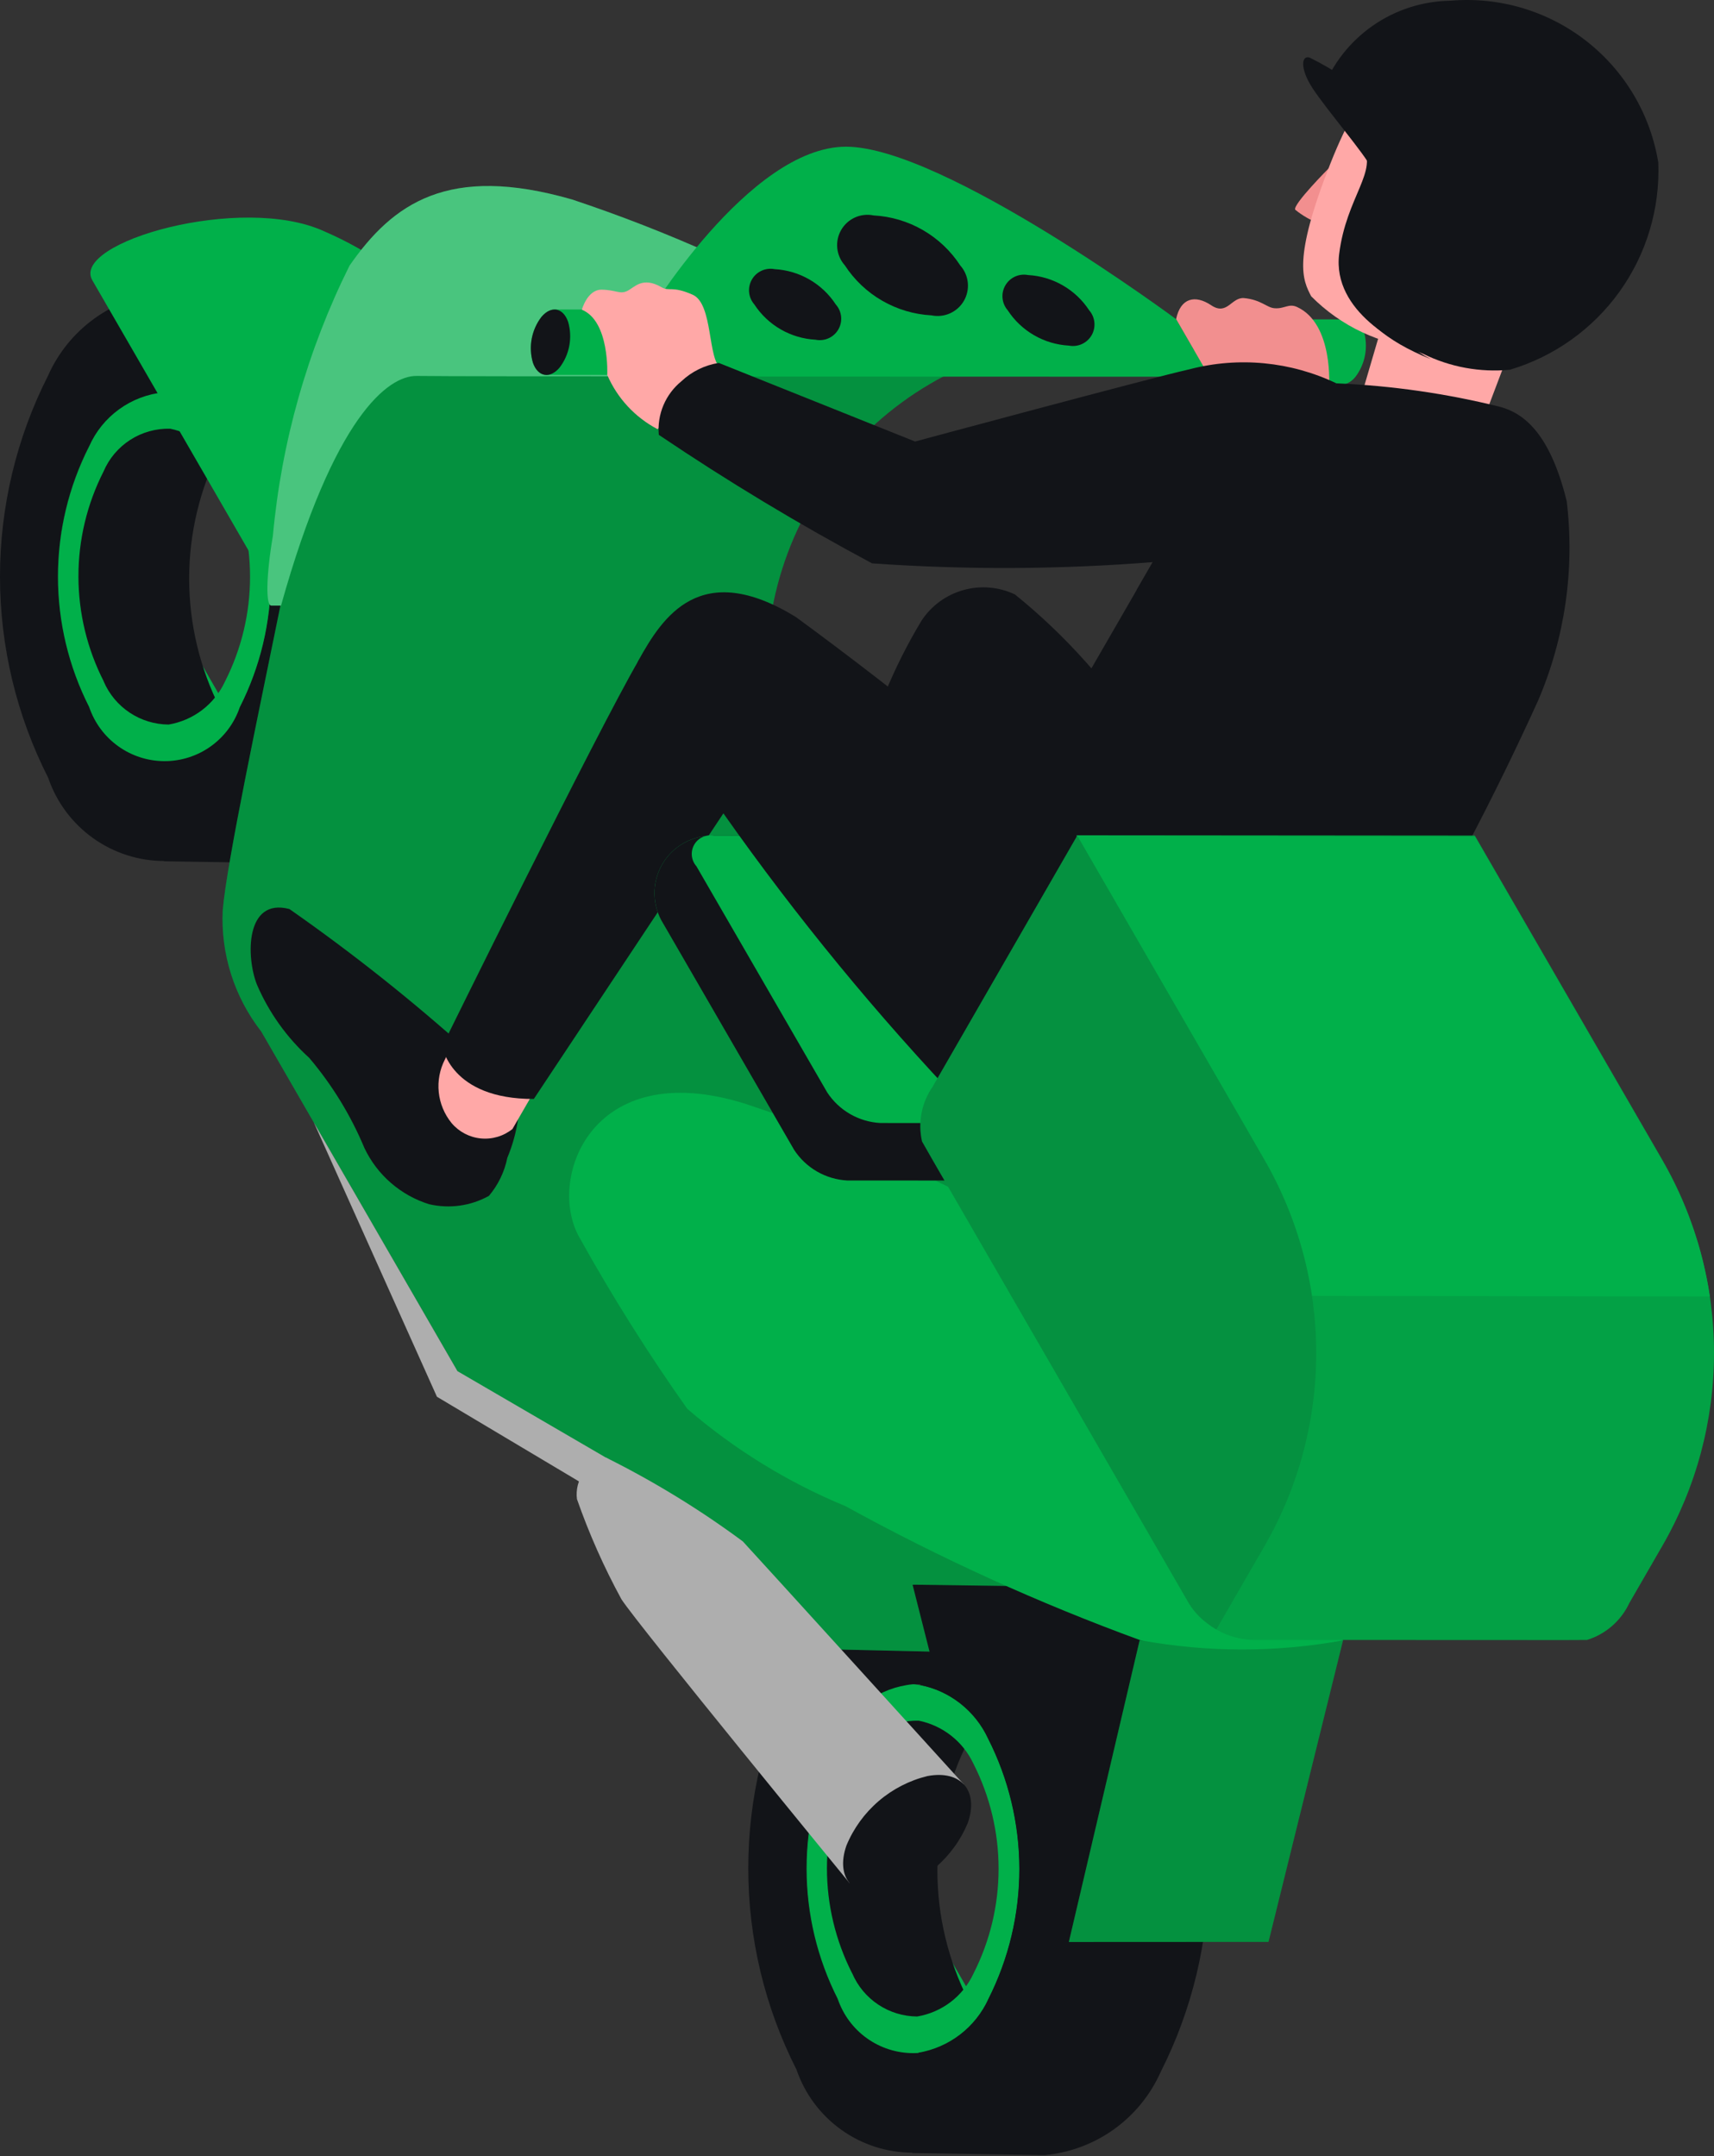 <svg width="392" height="493" viewBox="0 0 392 493" fill="none" xmlns="http://www.w3.org/2000/svg">
    <rect x="0" y="0" width="392" height="493" fill="#333333" stroke="none"/>
    <path d="M218.428 476.13L195.615 436.575L210.794 436.583L233.607 476.141L218.428 476.13Z" fill="#01B04A"/>
    <path d="M172.859 397.293L150.048 357.735L165.227 357.746L188.041 397.301L172.859 397.293Z" fill="#01B04A"/>
    <path d="M191.466 397.453C186.778 406.679 184.337 416.883 184.343 427.235C184.349 437.588 186.8 447.797 191.499 457.031C193.045 460.647 195.617 463.737 198.894 465.918C202.171 468.101 206.012 469.28 209.947 469.314C212.704 468.918 215.346 467.942 217.695 466.451C220.045 464.957 222.048 462.98 223.572 460.654C222.841 459.64 222.165 458.594 221.541 457.514C216.844 448.279 214.391 438.071 214.387 427.717C214.381 417.366 216.822 407.162 221.507 397.936C222.19 396.725 222.956 395.566 223.802 394.463C222.15 391.402 219.631 388.895 216.561 387.253C213.492 385.613 210.009 384.914 206.547 385.243C203.084 385.572 199.797 386.914 197.096 389.101C194.397 391.288 192.404 394.223 191.368 397.54L191.466 397.453Z" fill="#121418"/>
    <path d="M208.692 362.236L209.327 362.219C214.914 362.916 220.23 365.039 224.764 368.383C229.296 371.726 232.893 376.179 235.207 381.31C242.452 395.559 246.235 411.311 246.248 427.285C246.258 443.258 242.5 459.003 235.278 473.244C233.393 478.783 229.82 483.594 225.059 486.998C220.299 490.402 214.587 492.231 208.73 492.227C202.87 492.221 197.156 490.385 192.392 486.973C187.625 483.56 184.046 478.746 182.154 473.203C174.913 458.949 171.137 443.198 171.13 427.222C171.122 411.248 174.886 395.501 182.113 381.262C184.441 376.011 188.132 371.477 192.806 368.133C197.479 364.787 202.964 362.752 208.692 362.236ZM191.491 457.031C193.041 460.654 195.615 463.746 198.896 465.926C202.179 468.107 206.029 469.28 209.97 469.305C213.445 468.71 216.722 467.274 219.512 465.123C222.304 462.971 224.527 460.171 225.983 456.964C230.659 447.73 233.087 437.522 233.074 427.166C233.064 416.812 230.611 406.602 225.915 397.365C224.46 394.255 222.296 391.529 219.599 389.4C216.903 387.272 213.746 385.805 210.382 385.112C206.366 385.024 202.417 386.146 199.05 388.329C195.681 390.511 193.049 393.655 191.493 397.353C186.807 406.583 184.372 416.793 184.383 427.149C184.395 437.505 186.855 447.717 191.561 456.95L191.491 457.031Z" fill="#121418"/>
    <path d="M208.74 385.124L209.15 385.12C212.791 385.565 216.256 386.943 219.208 389.117C222.163 391.294 224.504 394.194 226.006 397.54C230.704 406.775 233.155 416.985 233.166 427.337C233.174 437.69 230.74 447.896 226.058 457.127C224.843 460.724 222.527 463.85 219.441 466.061C216.353 468.273 212.648 469.463 208.846 469.459C205.044 469.457 201.337 468.263 198.247 466.047C195.157 463.831 192.837 460.703 191.617 457.104C186.925 447.865 184.476 437.653 184.472 427.299C184.468 416.943 186.909 406.737 191.595 397.509C193.089 394.105 195.467 391.165 198.48 388.986C201.495 386.81 205.036 385.476 208.74 385.124ZM194.903 451.205C196.147 454.12 198.218 456.609 200.858 458.363C203.501 460.119 206.597 461.063 209.766 461.082C212.55 460.614 215.178 459.476 217.421 457.768C219.662 456.057 221.453 453.827 222.639 451.267C226.416 443.841 228.384 435.624 228.382 427.289C228.382 418.953 226.414 410.732 222.635 403.293C221.466 400.79 219.726 398.597 217.556 396.885C215.386 395.174 212.845 393.995 210.138 393.439C206.903 393.35 203.719 394.234 200.997 395.978C198.278 397.723 196.145 400.245 194.88 403.219C191.095 410.645 189.125 418.862 189.125 427.199C189.125 435.537 191.099 443.758 194.884 451.194L194.903 451.205Z" fill="#01B04A"/>
    <path d="M127.254 318.451L104.44 278.896L119.619 278.904L142.433 318.461L127.254 318.451Z" fill="#01B04A"/>
    <path d="M81.766 239.636L58.954 200.081L74.134 200.089L96.945 239.644L81.766 239.636Z" fill="#01B04A"/>
    <path d="M36.077 160.799L13.265 121.243L28.444 121.252L51.257 160.809L36.077 160.799Z" fill="#01B04A"/>
    <path d="M311.91 75.725C310.77 72.5 308.058 71.99 305.826 74.612C304.696 76.083 303.93 77.802 303.589 79.626C303.25 81.453 303.345 83.332 303.87 85.115C304.993 88.33 307.721 88.85 309.954 86.229C311.084 84.755 311.847 83.037 312.189 81.212C312.528 79.387 312.432 77.508 311.91 75.725Z" fill="#01B04A"/>
    <path d="M278.397 73.003L308.866 73.037L306.916 87.983L276.373 87.954L278.397 73.003Z" fill="#01B04A"/>
    <path d="M281.439 75.858C280.299 72.633 277.59 72.125 275.355 74.745C274.225 76.218 273.459 77.937 273.12 79.762C272.779 81.586 272.875 83.465 273.399 85.249C274.523 88.463 277.251 88.984 279.485 86.364C280.613 84.891 281.379 83.172 281.718 81.347C282.057 79.522 281.961 77.641 281.439 75.858Z" fill="#01B04A"/>
    <path d="M42.101 84.785L41.166 86.403C40.523 87.519 39.858 88.671 39.301 89.885C42.666 90.575 45.824 92.044 48.521 94.173C51.218 96.299 53.38 99.029 54.834 102.14C59.531 111.377 61.986 121.587 61.998 131.941C62.01 142.294 59.579 152.503 54.903 161.737C53.44 164.923 51.222 167.702 48.441 169.837C45.659 171.972 42.399 173.397 38.941 173.988C39.621 175.489 40.38 176.951 41.215 178.373C41.52 178.884 41.82 179.321 42.146 179.798L37.513 196.935L67.752 197.411C73.479 196.891 78.961 194.854 83.635 191.51C88.306 188.165 91.999 183.635 94.33 178.385C101.554 164.144 105.314 148.399 105.306 132.425C105.3 116.452 101.525 100.698 94.29 86.445C91.962 81.256 88.312 76.765 83.708 73.424C79.101 70.082 73.699 68.006 68.041 67.404L38.228 66.982L37.604 66.981L42.101 84.785Z" fill="#121418"/>
    <path d="M37.572 66.867L38.196 66.868C43.785 67.564 49.103 69.686 53.636 73.03C58.169 76.374 61.766 80.827 64.078 85.96C71.323 100.207 75.106 115.954 75.12 131.924C75.135 147.894 71.379 163.637 64.158 177.875C62.279 183.42 58.708 188.235 53.946 191.644C49.185 195.052 43.472 196.885 37.611 196.881C31.749 196.879 26.033 195.044 21.264 191.629C16.496 188.217 12.915 183.4 11.024 177.852C3.784 163.599 0.007 147.846 9.95728e-06 131.872C-0.007 115.898 3.756 100.151 10.983 85.912C13.31 80.656 17.002 76.118 21.677 72.768C26.352 69.42 31.84 67.382 37.572 66.867ZM20.372 161.662C21.921 165.285 24.495 168.377 27.778 170.557C31.061 172.738 34.909 173.914 38.849 173.936C42.326 173.343 45.603 171.908 48.395 169.758C51.187 167.607 53.408 164.804 54.864 161.595C59.54 152.361 61.97 142.153 61.959 131.799C61.947 121.443 59.492 111.235 54.795 101.997C53.341 98.886 51.179 96.158 48.482 94.029C45.784 91.903 42.627 90.434 39.262 89.743C35.246 89.656 31.297 90.777 27.93 92.96C24.562 95.142 21.929 98.287 20.373 101.984C15.688 111.216 13.252 121.424 13.264 131.78C13.276 142.138 15.736 152.349 20.442 161.583L20.372 161.662Z" fill="#121418"/>
    <path d="M20.342 102.067C15.655 111.293 13.214 121.497 13.22 131.849C13.226 142.203 15.677 152.411 20.375 161.643C21.922 165.262 24.492 168.352 27.769 170.532C31.047 172.715 34.889 173.895 38.824 173.926C41.582 173.535 44.223 172.559 46.573 171.065C48.922 169.573 50.925 167.594 52.449 165.266C51.72 164.255 51.041 163.206 50.417 162.126C45.719 152.892 43.269 142.684 43.263 132.332C43.257 121.98 45.697 111.776 50.385 102.55C51.066 101.339 51.833 100.178 52.678 99.077C51.026 96.014 48.508 93.507 45.439 91.867C42.37 90.228 38.885 89.529 35.423 89.857C31.96 90.186 28.673 91.526 25.973 93.715C23.273 95.902 21.28 98.838 20.243 102.155L20.342 102.067Z" fill="#121418"/>
    <path d="M37.523 89.703L37.933 89.699C41.575 90.142 45.04 91.52 47.994 93.694C50.948 95.871 53.289 98.773 54.79 102.119C59.486 111.354 61.937 121.564 61.946 131.916C61.955 142.269 59.521 152.476 54.841 161.706C53.626 165.303 51.312 168.429 48.224 170.64C45.137 172.854 41.432 174.043 37.63 174.038C33.828 174.036 30.121 172.844 27.031 170.626C23.94 168.41 21.621 165.283 20.4 161.683C15.708 152.444 13.261 142.232 13.257 131.878C13.253 121.522 15.693 111.316 20.378 102.088C21.873 98.686 24.25 95.744 27.264 93.567C30.278 91.389 33.819 90.055 37.523 89.703ZM23.704 155.794C24.949 158.709 27.02 161.198 29.661 162.952C32.302 164.706 35.398 165.653 38.568 165.672C41.352 165.203 43.978 164.067 46.221 162.357C48.465 160.647 50.256 158.416 51.442 155.859C55.22 148.431 57.188 140.214 57.187 131.878C57.186 123.543 55.217 115.32 51.438 107.883C50.267 105.38 48.527 103.187 46.357 101.474C44.187 99.764 41.647 98.584 38.94 98.028C35.702 97.939 32.513 98.826 29.79 100.573C27.067 102.321 24.935 104.849 23.672 107.827C19.891 115.263 17.926 123.491 17.939 131.837C17.953 140.182 19.943 148.408 23.748 155.844L23.704 155.794Z" fill="#01B04A"/>
    <path d="M64.135 138.501L21.112 64.082C16.108 55.436 55.195 44.206 74.119 52.877C84.75 57.459 94.272 64.273 102.035 72.856C102.035 72.856 78.119 82.531 74.715 93.877C71.31 105.226 64.135 138.501 64.135 138.501Z" fill="#01B04A"/>
    <path d="M215.877 86.079C215.877 86.079 95.237 79.175 89.571 79.67C83.903 80.163 68.848 115.27 64.133 138.501C59.418 161.733 51.84 197.247 50.943 208.123C50.461 218.111 53.581 227.946 59.735 235.841L104.65 313.561L189.341 377.111L236.932 378.204L261.635 313.694C261.635 313.694 194.526 206.371 185.66 191.059C180.506 182.22 177.196 172.432 175.933 162.286C174.668 152.141 175.475 141.845 178.303 132.026C181.132 122.205 185.924 113.062 192.391 105.149C198.858 97.238 206.865 90.719 215.929 85.987L215.877 86.079Z" fill="#01B04A"/>
    <path opacity="0.2" d="M215.877 86.079C215.877 86.079 95.237 79.175 89.571 79.67C83.903 80.163 68.848 115.27 64.133 138.501C59.418 161.733 51.84 197.247 50.943 208.123C50.461 218.111 53.581 227.946 59.735 235.841L104.65 313.561L189.341 377.111L236.932 378.204L261.635 313.694C261.635 313.694 194.526 206.371 185.66 191.059C180.506 182.22 177.196 172.432 175.933 162.286C174.668 152.141 175.475 141.845 178.303 132.026C181.132 122.205 185.924 113.062 192.391 105.149C198.858 97.238 206.865 90.719 215.929 85.987L215.877 86.079Z" fill="#121418"/>
    <path d="M62.406 122.561C64.368 101.035 70.314 80.067 79.944 60.725C89.865 46.496 102.522 37.47 130.835 45.612C152.718 52.895 173.815 62.367 193.8 73.881L200.841 86.031C200.841 86.031 105.982 86.12 95.312 85.958C88.787 85.858 76.377 95.199 64.266 138.48L62.058 138.478C60.706 138.489 60.906 131.36 62.406 122.561Z" fill="#01B04A"/>
    <path opacity="0.3" d="M62.406 122.561C64.368 101.035 70.314 80.067 79.944 60.725C89.865 46.496 102.522 37.47 130.835 45.612C152.718 52.895 173.815 62.367 193.8 73.881L200.841 86.031C200.841 86.031 105.982 86.12 95.312 85.958C88.787 85.858 76.377 95.199 64.266 138.48L62.058 138.478C60.706 138.489 60.906 131.36 62.406 122.561Z" fill="#F2F5F7"/>
    <path d="M155.267 86.106L147.562 72.901C147.562 72.901 171.193 33.511 193.519 33.544C215.844 33.576 269.007 73.001 269.007 73.001L276.604 86.141L155.267 86.106Z" fill="#01B04A"/>
    <path d="M219.618 60.702C220.588 61.793 221.191 63.161 221.339 64.612C221.489 66.063 221.177 67.523 220.448 68.785C219.718 70.048 218.611 71.048 217.279 71.645C215.948 72.242 214.462 72.404 213.033 72.109C209.062 71.894 205.196 70.746 201.753 68.758C198.307 66.769 195.381 63.996 193.211 60.664C192.24 59.573 191.638 58.206 191.488 56.754C191.339 55.303 191.651 53.843 192.381 52.581C193.109 51.318 194.218 50.318 195.548 49.721C196.88 49.125 198.365 48.963 199.795 49.258C203.765 49.473 207.631 50.621 211.075 52.61C214.518 54.599 217.446 57.371 219.618 60.702Z" fill="#121418"/>
    <path d="M191.147 69.616C191.834 70.387 192.26 71.353 192.364 72.379C192.47 73.405 192.25 74.435 191.736 75.328C191.22 76.22 190.438 76.928 189.495 77.348C188.555 77.77 187.506 77.885 186.495 77.675C183.694 77.521 180.968 76.709 178.54 75.307C176.11 73.904 174.045 71.951 172.512 69.602C171.84 68.828 171.424 67.864 171.326 66.844C171.228 65.824 171.451 64.799 171.963 63.912C172.474 63.025 173.251 62.321 174.183 61.896C175.115 61.471 176.157 61.348 177.164 61.543C179.965 61.697 182.689 62.508 185.119 63.911C187.55 65.314 189.614 67.268 191.147 69.616Z" fill="#121418"/>
    <path d="M249.109 70.965C249.781 71.738 250.195 72.704 250.292 73.723C250.39 74.743 250.17 75.769 249.658 76.655C249.144 77.541 248.368 78.247 247.436 78.671C246.503 79.096 245.461 79.219 244.454 79.025C241.655 78.871 238.929 78.06 236.499 76.655C234.071 75.253 232.005 73.299 230.471 70.951C229.799 70.177 229.385 69.212 229.285 68.192C229.187 67.172 229.41 66.147 229.922 65.261C230.434 64.374 231.21 63.669 232.142 63.244C233.074 62.819 234.117 62.696 235.124 62.891C237.924 63.045 240.65 63.857 243.079 65.26C245.509 66.662 247.575 68.617 249.109 70.965Z" fill="#121418"/>
    <path d="M160.294 73.58C159.151 70.355 156.442 69.846 154.21 72.466C153.08 73.94 152.316 75.658 151.975 77.483C151.636 79.308 151.731 81.189 152.254 82.97C152.354 83.644 152.662 84.271 153.136 84.762C153.61 85.253 154.228 85.582 154.898 85.704C155.57 85.827 156.263 85.738 156.879 85.446C157.497 85.157 158.007 84.68 158.338 84.085C159.466 82.612 160.231 80.894 160.571 79.069C160.912 77.244 160.816 75.363 160.294 73.58Z" fill="#01B04A"/>
    <path d="M126.86 70.76L157.331 70.794L155.381 85.74L124.836 85.71L126.86 70.76Z" fill="#01B04A"/>
    <path d="M129.925 73.563C128.785 70.337 126.076 69.828 123.841 72.448C122.711 73.921 121.946 75.64 121.604 77.465C121.265 79.289 121.361 81.17 121.885 82.951C123.009 86.166 125.737 86.686 127.969 84.067C129.099 82.594 129.865 80.875 130.204 79.05C130.543 77.225 130.447 75.344 129.925 73.563Z" fill="#01B04A"/>
    <path d="M129.925 73.563C128.785 70.337 126.076 69.828 123.841 72.448C122.711 73.921 121.946 75.64 121.604 77.465C121.265 79.289 121.361 81.17 121.885 82.951C123.009 86.166 125.737 86.686 127.969 84.067C129.099 82.594 129.865 80.875 130.204 79.05C130.543 77.225 130.447 75.344 129.925 73.563Z" fill="#121418"/>
    <path d="M213.224 380.153L212.29 381.772C211.647 382.888 210.981 384.04 210.425 385.253C213.79 385.944 216.946 387.413 219.645 389.542C222.342 391.668 224.504 394.398 225.958 397.509C230.654 406.745 233.11 416.954 233.12 427.31C233.133 437.663 230.702 447.871 226.027 457.106C224.564 460.291 222.346 463.071 219.564 465.206C216.784 467.341 213.521 468.766 210.063 469.357C210.746 470.858 211.505 472.32 212.34 473.741C212.643 474.253 212.943 474.69 213.27 475.167L208.638 492.304L238.875 492.78C244.604 492.26 250.087 490.223 254.758 486.879C259.429 483.533 263.122 479.004 265.455 473.752C272.679 459.513 276.439 443.768 276.433 427.794C276.425 411.82 272.65 396.067 265.413 381.814C263.085 376.624 259.437 372.134 254.831 368.793C250.224 365.451 244.822 363.374 239.165 362.773L209.352 362.351L208.717 362.367L213.224 380.153Z" fill="#121418"/>
    <path d="M307.153 375.091L290.11 444.022L244.448 444.045L260.634 375.099L307.153 375.091Z" fill="#01B04A"/>
    <path opacity="0.2" d="M307.153 375.091L290.11 444.022L244.448 444.045L260.634 375.099L307.153 375.091Z" fill="#121418"/>
    <path d="M307.172 375.074C291.843 377.871 276.129 377.86 260.794 375.043C237.577 366.562 215.043 356.316 193.386 344.4C180.205 338.957 167.982 331.439 157.181 322.13C148.267 309.545 140.046 296.486 132.553 283.011C124.956 269.872 135.031 241.267 170.444 252.383C194.22 260.248 217.127 270.539 238.801 283.093L307.172 375.074Z" fill="#01B04A"/>
    <path d="M118.462 256.024C118.013 259.018 117.195 261.946 116.026 264.738C115.379 267.949 113.933 270.941 111.819 273.44C107.653 275.754 102.773 276.434 98.127 275.346C94.915 274.343 91.943 272.685 89.4 270.477C86.858 268.271 84.8 265.562 83.354 262.524C80.235 255.042 75.975 248.086 70.732 241.9C65.592 237.239 61.513 231.53 58.772 225.16C56.273 218.92 56.052 205.191 66.191 207.855C80.578 217.901 94.334 228.822 107.378 240.558L118.462 256.024Z" fill="#121418"/>
    <path d="M124.667 245.221L117.199 258.155C115.162 259.792 112.561 260.564 109.956 260.306C107.351 260.05 104.95 258.783 103.267 256.779C101.629 254.765 100.614 252.318 100.345 249.74C100.077 247.16 100.566 244.559 101.752 242.256L105.693 234.266L124.667 245.221Z" fill="#FFA8A7"/>
    <path d="M146.103 150.923C136.665 167.064 101.165 239.203 101.165 239.203C101.165 239.203 102.952 251.34 122.087 251.282L171.811 176.392L146.103 150.923Z" fill="#121418"/>
    <path d="M181.615 262.911L151.704 211.221C150.429 209.195 149.732 206.86 149.686 204.469C149.64 202.079 150.248 199.721 151.442 197.651C152.639 195.58 154.376 193.874 156.469 192.719C158.563 191.565 160.935 191.001 163.325 191.09L207.858 191.111C210.29 191.244 212.658 191.947 214.77 193.167C216.88 194.384 218.673 196.084 220.003 198.123L249.903 249.832C251.173 251.856 251.866 254.189 251.909 256.576C251.953 258.962 251.345 261.318 250.153 263.384C248.959 265.45 247.225 267.154 245.136 268.309C243.045 269.464 240.682 270.03 238.293 269.944L193.759 269.924C191.326 269.79 188.958 269.087 186.848 267.868C184.738 266.651 182.945 264.951 181.615 262.911Z" fill="#01B04A"/>
    <path d="M181.615 262.911L151.704 211.221C150.429 209.195 149.732 206.86 149.686 204.469C149.64 202.079 150.248 199.721 151.442 197.651C152.639 195.58 154.376 193.874 156.469 192.719C158.563 191.565 160.935 191.001 163.325 191.09L207.858 191.111C210.29 191.244 212.658 191.947 214.77 193.167C216.88 194.384 218.673 196.084 220.003 198.123L249.903 249.832C251.173 251.856 251.866 254.189 251.909 256.576C251.953 258.962 251.345 261.318 250.153 263.384C248.959 265.45 247.225 267.154 245.136 268.309C243.045 269.464 240.682 270.03 238.293 269.944L193.759 269.924C191.326 269.79 188.958 269.087 186.848 267.868C184.738 266.651 182.945 264.951 181.615 262.911Z" fill="#121418"/>
    <path d="M245.863 256.829L201.322 256.779C198.89 256.646 196.522 255.943 194.412 254.724C192.302 253.504 190.508 251.806 189.177 249.767L159.285 198.09C158.69 197.42 158.321 196.579 158.23 195.691C158.138 194.8 158.33 193.905 158.777 193.131C159.224 192.357 159.903 191.743 160.72 191.377C161.536 191.011 162.447 190.911 163.323 191.09L207.858 191.113C210.29 191.244 212.658 191.947 214.768 193.167C216.878 194.384 218.671 196.084 220.003 198.125L249.903 249.832C250.582 250.475 251.025 251.328 251.16 252.252C251.293 253.176 251.114 254.118 250.646 254.928C250.18 255.735 249.454 256.363 248.586 256.709C247.719 257.054 246.759 257.096 245.863 256.829Z" fill="#01B04A"/>
    <path d="M317.443 69.758L309.615 96.422L333.198 112.005L346.615 76.574L317.443 69.758Z" fill="#FFA8A7"/>
    <path d="M303.94 38.429C303.94 38.429 295.549 46.847 296.227 47.959C297.852 49.28 299.677 50.333 301.633 51.081L303.94 38.429Z" fill="#F28F8F"/>
    <path d="M326.758 9.435C320.141 11.78 312.201 17.294 304.25 37.433C295.54 59.51 297.956 64.023 299.87 67.742C306.66 74.597 315.661 78.825 325.272 79.674C337.771 76.863 349.003 70.049 357.26 60.267C367.876 47.206 372.183 28.633 363.2 19.849C358.408 15.311 352.595 11.995 346.25 10.182C339.904 8.369 333.219 8.113 326.758 9.435Z" fill="#FFA8A7"/>
    <path d="M345.331 84.541C338.518 85.199 331.654 83.944 325.51 80.916C320.118 78.979 304.65 71.272 306.271 58.103C307.89 44.935 315.466 38.971 311.492 33.246C308.167 29.218 305.158 24.94 302.494 20.448C304.787 14.542 308.795 9.456 314.001 5.843C319.207 2.23 325.376 0.253 331.721 0.166C342.855 -0.801 353.949 2.483 362.77 9.356C371.59 16.229 377.485 26.181 379.264 37.21C379.657 47.748 376.538 58.113 370.398 66.679C364.255 75.244 355.439 81.528 345.331 84.541Z" fill="#121418"/>
    <path d="M327.205 82.109C320.002 78.349 314.442 72.063 311.591 64.459C311.637 56.989 313.416 49.633 316.789 42.971C317.786 41.12 318.123 38.985 317.746 36.916C317.37 34.847 316.3 32.965 314.717 31.579C311.766 28.365 306.032 19.824 306.032 19.824L307.288 17.648C304.806 16.002 302.224 14.511 299.556 13.184C297.686 12.512 297.172 15.525 300.187 20.168C303.2 24.81 312.488 35.69 313.46 38.169C313.208 43.773 311.868 49.272 309.517 54.362C307.107 61.487 305.788 73.511 327.205 82.109Z" fill="#121418"/>
    <path d="M278.285 89.056L268.982 72.962C269.995 68.126 273.312 67.331 277.005 69.799C280.699 72.267 281.62 67.882 284.558 68.163C288.42 68.547 289.704 70.319 291.419 70.47C293.689 70.7 294.702 69.319 296.608 70.179C305.075 74.035 303.957 88.621 303.957 88.621L278.285 89.056Z" fill="#F28F8F"/>
    <path d="M314.005 246.908C314.005 246.908 269.729 180.568 261.845 169.251C253.817 156.602 243.778 145.345 232.121 135.923C228.438 134.182 224.254 133.826 220.334 134.92C216.414 136.015 213.022 138.487 210.781 141.88C207.546 147.23 204.735 152.825 202.371 158.614C216.11 174.034 230.908 188.477 246.66 201.837C268.177 218.209 290.665 233.261 314.005 246.908Z" fill="#121418"/>
    <path d="M317.507 225.279C312.099 238.015 303.722 249.272 293.073 258.113C280.594 262.853 267.151 264.514 253.886 262.955C240.619 261.397 227.918 256.663 216.865 249.158C197.065 228.017 178.86 205.439 162.399 181.612C162.399 181.612 142.362 157.642 146.068 150.932C151.555 141.052 160.156 127.692 182.008 141.075C207.131 159.488 231.281 179.194 254.358 200.116L317.507 225.279Z" fill="#121418"/>
    <path d="M358.317 114.61C354.505 99.073 348.494 94.545 343.223 93.062C330.911 89.989 318.321 88.176 305.645 87.654C305.645 87.654 288.68 125.567 265.23 125.773L233.033 181.544C231.227 187.076 231.655 193.098 234.227 198.327C241.774 212.784 254.088 224.199 269.08 230.635C277.047 233.381 285.52 234.332 293.891 233.417C302.263 232.501 310.324 229.744 317.497 225.343C330.173 204.307 341.615 182.555 351.771 160.195C357.921 145.844 360.179 130.122 358.317 114.61Z" fill="#121418"/>
    <path d="M263.68 128.455C272.869 126.986 281.487 123.072 288.628 117.122C285.274 121.855 281.009 125.871 276.079 128.936C271.15 132.001 265.657 134.051 259.92 134.966L263.68 128.455Z" fill="#121418"/>
    <path d="M150.389 98.135C145.246 95.44 141.182 91.062 138.881 85.733C138.881 85.733 139.472 73.434 133.075 70.821C133.075 70.821 134.328 66.195 137.597 66.235C140.866 66.275 141.752 67.362 143.46 66.526C145.169 65.689 146.921 63.152 151.301 65.68C153.103 66.72 153.644 65.282 158.413 67.387C163.18 69.492 161.761 82.394 164.95 84.235L150.389 98.135Z" fill="#FFA8A7"/>
    <path d="M305.643 87.654C295.176 82.652 283.281 81.51 272.063 84.433C263.091 86.449 209.281 100.956 209.281 100.956L164.397 82.983C161.193 83.484 158.215 84.943 155.856 87.165C154.054 88.628 152.639 90.511 151.734 92.65C150.831 94.787 150.466 97.115 150.674 99.429C166.415 110.055 182.693 119.862 199.445 128.811C220.923 130.328 242.483 130.228 263.94 128.507C269.44 127.837 274.745 126.071 279.544 123.314C284.344 120.555 288.539 116.859 291.88 112.448C298.35 105.378 303.062 96.884 305.643 87.654Z" fill="#121418"/>
    <path d="M257.215 256.84L276.173 371.237C276.826 371.735 277.509 372.195 278.216 372.609C280.73 374.063 283.564 374.875 286.464 374.972L358.14 375.001L362.961 374.979C365.067 374.325 367.016 373.241 368.679 371.793C370.341 370.347 371.683 368.568 372.62 366.57L380.171 353.493C387.926 340.068 392.006 324.832 392 309.323C391.992 293.811 387.899 278.569 380.131 265.127L337.291 191.055L246.225 190.982L257.215 256.84Z" fill="#01B04A"/>
    <g opacity="0.1">
        <path d="M257.215 256.84L276.173 371.237C276.826 371.735 277.509 372.195 278.216 372.609C280.73 374.063 283.564 374.875 286.464 374.972L358.14 375.001L362.961 374.979C365.067 374.325 367.016 373.241 368.679 371.793C370.341 370.347 371.683 368.568 372.62 366.57L380.171 353.493C387.926 340.068 392.006 324.832 392 309.323C391.992 293.811 387.899 278.569 380.131 265.127L337.291 191.055L246.225 190.982L257.215 256.84Z" fill="#121418"/>
    </g>
    <path d="M263.734 296.245L246.32 191.157L337.335 191.317L380.167 265.363C385.716 274.953 389.407 285.498 391.051 296.449L263.734 296.245Z" fill="#01B04A"/>
    <path d="M213.328 248.431C212.067 250.24 211.197 252.291 210.775 254.455C210.352 256.619 210.388 258.848 210.877 260.999L213.265 265.186L271.916 366.641C273.016 368.424 274.452 369.979 276.144 371.217C276.797 371.716 277.48 372.174 278.187 372.588L289.217 353.484C296.974 340.051 301.048 324.808 301.032 309.289C301.015 293.773 296.91 278.527 289.126 265.088L284.327 256.752L246.374 191.065L213.328 248.431Z" fill="#01B04A"/>
    <g opacity="0.2">
        <path d="M213.328 248.431C212.067 250.24 211.197 252.291 210.775 254.455C210.352 256.619 210.388 258.848 210.877 260.999L213.265 265.186L271.916 366.641C273.016 368.424 274.452 369.979 276.144 371.217C276.797 371.716 277.48 372.174 278.187 372.588L289.217 353.484C296.974 340.051 301.048 324.808 301.032 309.289C301.015 293.773 296.91 278.527 289.126 265.088L284.327 256.752L246.374 191.065L213.328 248.431Z" fill="#121418"/>
    </g>
    <path d="M138.972 333.52L104.627 313.522L71.797 256.692L99.929 319.373L135.947 340.84L138.972 333.52Z" fill="#AEAEAE"/>
    <path d="M194.3 430.582C194.3 430.582 145.795 371.398 142.127 365.682C138.119 358.333 134.715 350.673 131.95 342.775C131.681 340.644 132.218 338.493 133.456 336.739C134.696 334.987 136.546 333.761 138.644 333.303C149.593 338.763 160.046 345.166 169.882 352.442C172.851 355.619 220.425 408.008 220.425 408.008L194.3 430.582Z" fill="#AEAEAE"/>
    <path d="M212.127 406.1C219.797 404.675 223.902 409.467 221.341 416.816C219.718 420.736 217.194 424.218 213.971 426.979C210.75 429.74 206.921 431.704 202.795 432.709C195.126 434.134 191.02 429.34 193.582 421.993C195.203 418.071 197.729 414.59 200.95 411.829C204.173 409.068 208.001 407.105 212.127 406.1Z" fill="#121418"/>
</svg>
